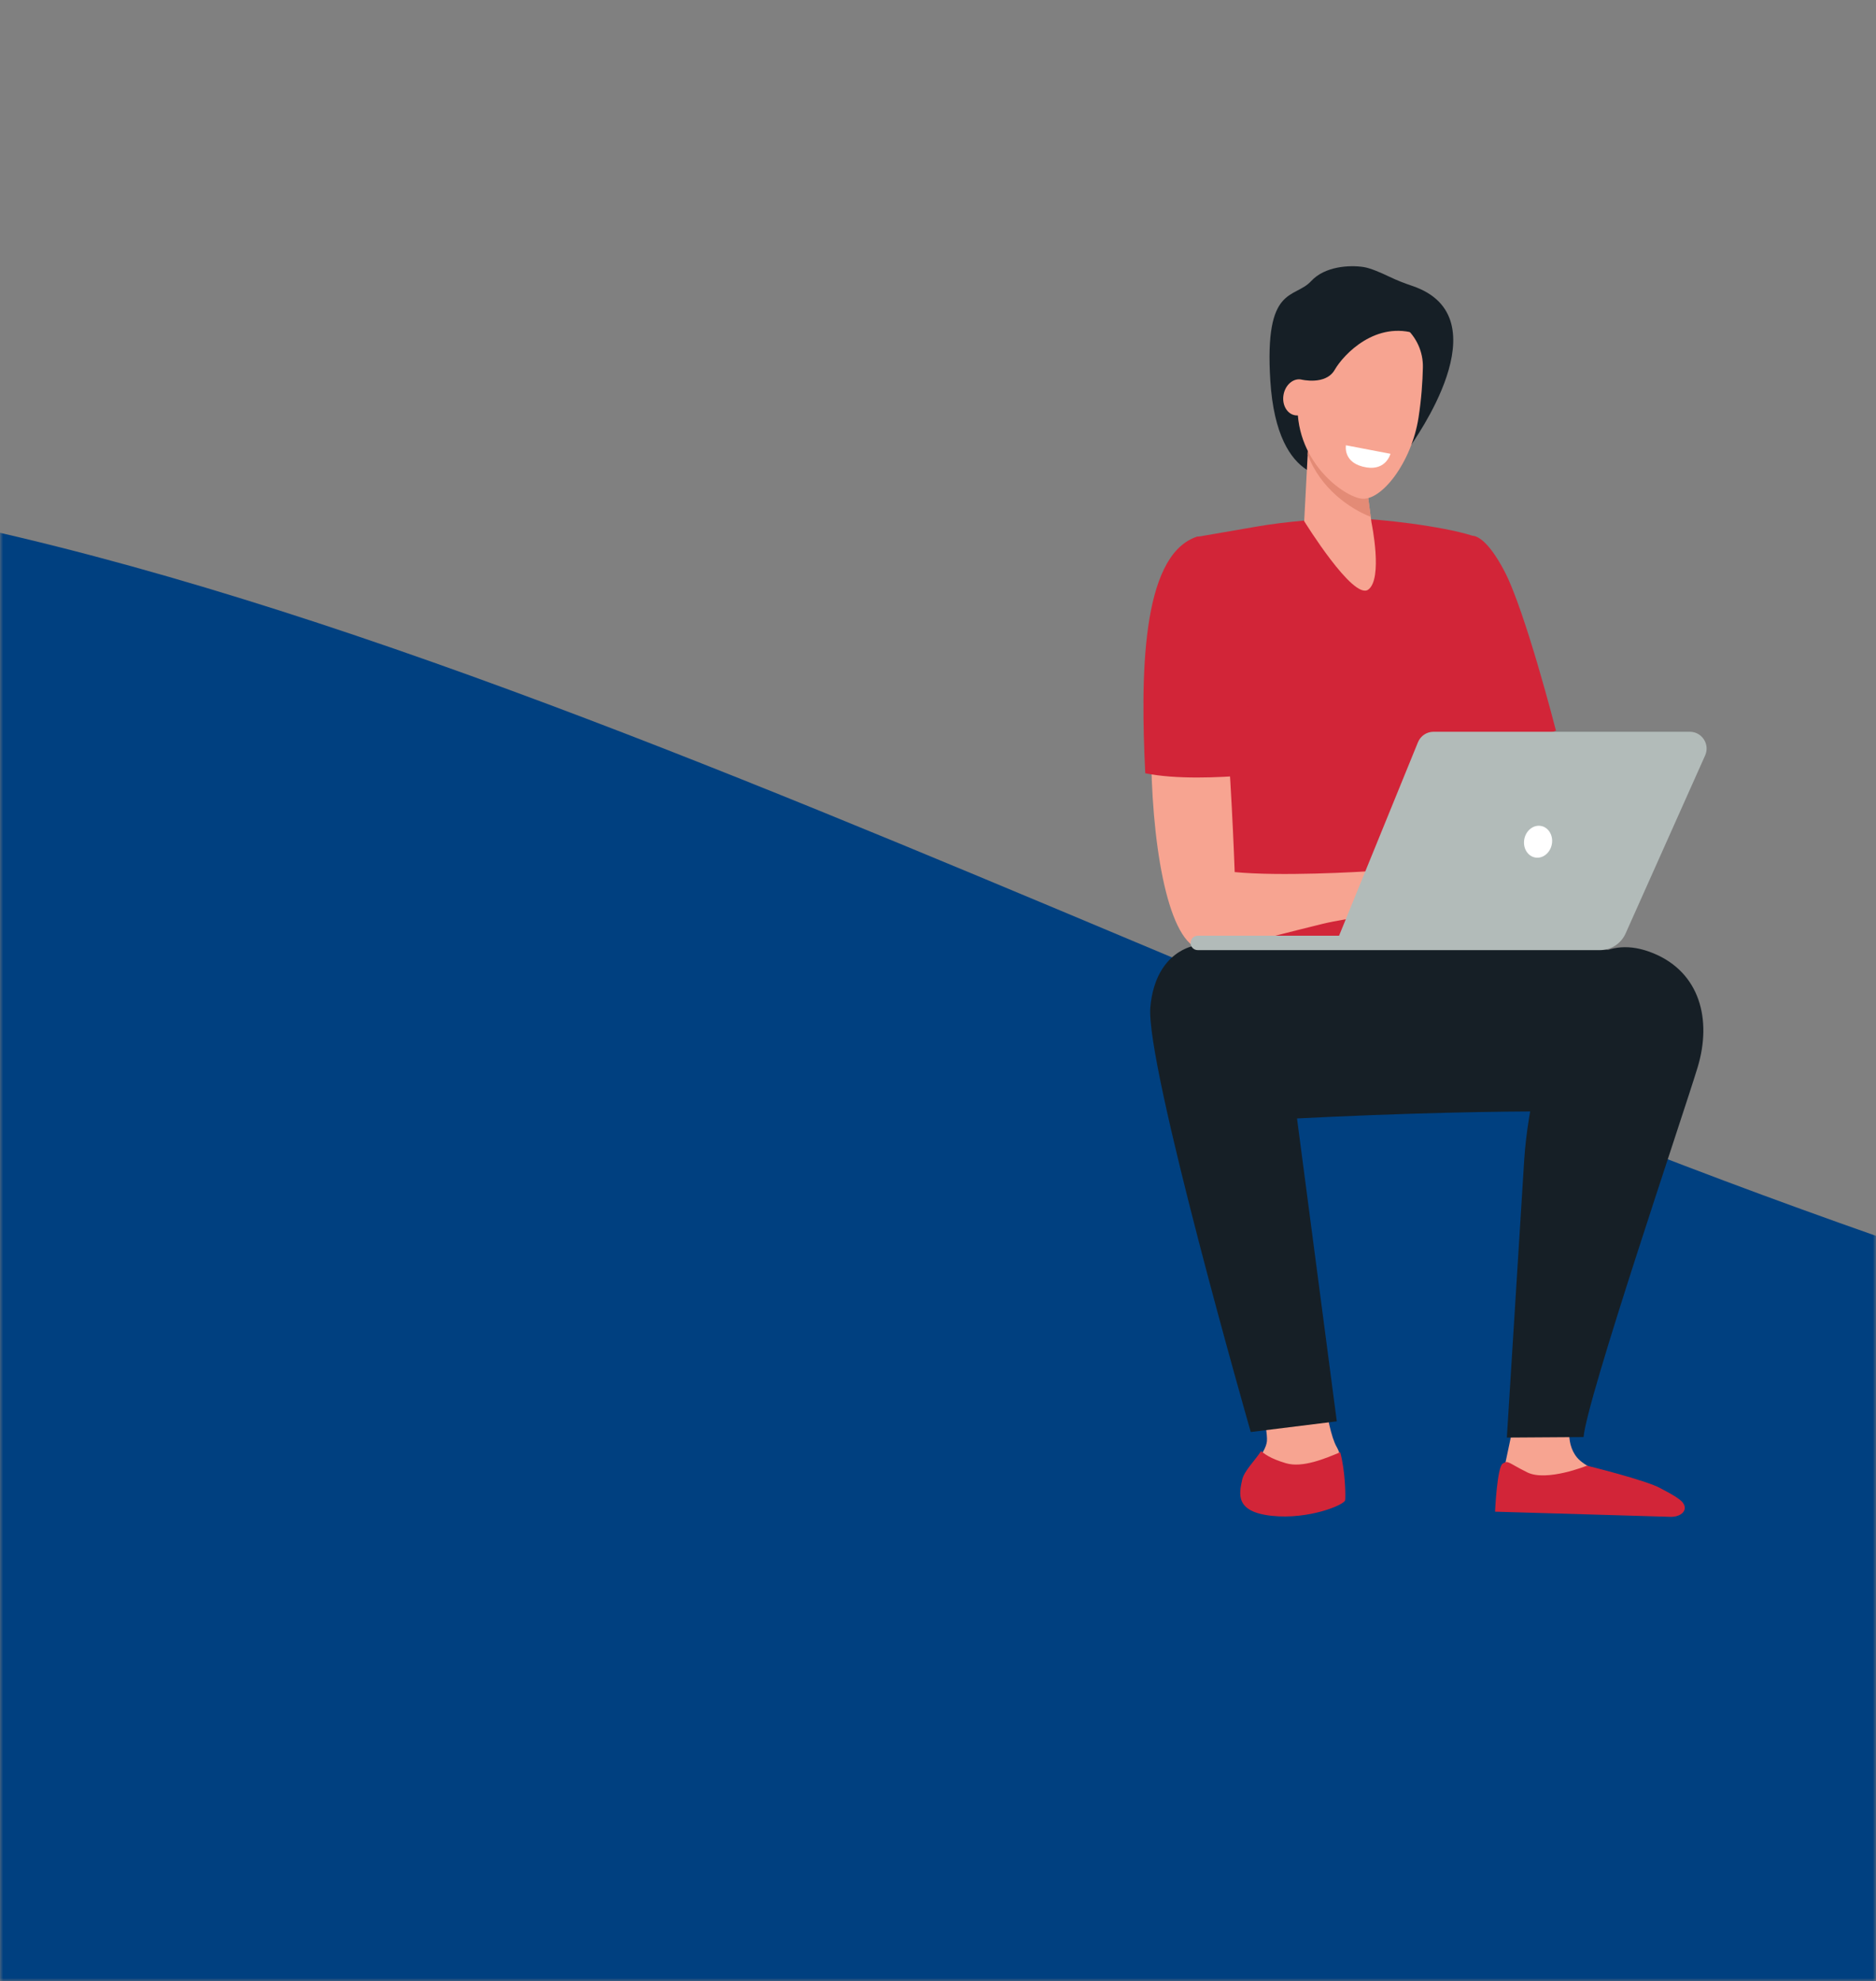 <svg width="303" height="320" viewBox="0 0 303 320" fill="none" xmlns="http://www.w3.org/2000/svg">
<rect x="0" y="0" width="303" height="320" fill="#808080" stroke="none"/>
<mask id="mask0_563_2056" style="mask-type:alpha" maskUnits="userSpaceOnUse" x="0" y="0" width="303" height="320">
<rect width="303" height="320" fill="white"/>
</mask>
<g mask="url(#mask0_563_2056)">
<path fill-rule="evenodd" clip-rule="evenodd" d="M658.124 359.39C749.068 449.79 721.666 535.728 709.43 615.252C697.443 693.162 687.449 778.003 590.009 802.081C490.81 826.594 346.778 790.883 214.301 737.604C89.569 687.44 -19.954 610.409 -100.468 524.39C-179.751 439.685 -217.879 353.413 -217.758 275.998C-217.627 191.082 -207.378 97.399 -99.778 79.624C5.714 62.197 151.798 143.966 284.64 193.002C416.3 241.602 568.489 270.291 658.124 359.39Z" fill="#004080"/>
</g>
<path d="M237.817 86.528C238.485 86.554 240.301 87.165 242.956 92.196C246.35 98.619 251.309 118.022 251.309 118.022L236.503 123.547L234.602 119.495L231.473 88.315C231.473 88.315 237.638 86.523 237.817 86.528Z" fill="#D22538"/>
<path d="M218.249 83.728C222.489 83.737 232.955 84.974 237.819 86.528C237.819 86.528 241.391 117.273 234.604 140.635C233.088 145.865 235.862 162.316 235.862 162.316L191.998 161.736C191.998 161.736 197.197 121.968 195.24 115.545C193.282 109.122 193.233 86.734 193.233 86.734C193.233 86.734 193.536 86.689 203.088 85.032C207.542 84.259 213.736 83.723 218.249 83.728" fill="#D22538"/>
<path d="M213.135 219.381C213.135 219.381 214.106 230.604 215.894 233.71C217.678 236.817 215.8 242.096 215.706 242.824C215.612 243.548 211.95 244.581 206.129 243.96C200.303 243.338 200.397 241.993 200.872 239.82C201.338 237.644 204.435 234.85 204.627 232.776C204.811 230.706 202.839 223.251 202.839 223.251L213.135 219.381" fill="#F7A491"/>
<path d="M230.912 153.053C230.912 153.053 261.189 151.371 267.954 155.473C274.715 159.575 263.147 179.707 263.147 179.707C263.147 179.707 242.083 178.733 200.815 181.116C191.042 181.681 190.2 155.593 192.023 153.433C193.851 151.278 230.912 153.053 230.912 153.053Z" fill="#161F26"/>
<path d="M205.405 244.833C199.407 244.191 200.151 241.24 200.63 239C200.938 237.6 202.656 235.946 203.682 234.383C204.217 234.811 205.089 235.565 207.693 236.336C210.395 237.137 214.102 235.552 216.466 234.563C217.304 237.698 217.342 241.703 217.261 242.306C217.171 243.056 211.395 245.471 205.405 244.833Z" fill="#D22538"/>
<path d="M208.712 174.754C209.924 183.926 215.91 229.572 215.91 229.572L202.014 231.299C202.014 231.299 184.921 171.719 185.8 162.607C186.675 153.49 193.071 152.725 193.071 152.725C193.071 152.725 205.508 150.481 208.712 174.754" fill="#161F26"/>
<path d="M192.758 90.152C196.857 88.613 198.864 125.624 199.419 140.859C206.68 141.562 219.34 140.868 222.489 140.628C223.972 140.517 227.391 139.263 228.866 139.071C230.376 138.871 231.748 138.769 232.489 138.898C232.76 138.947 240.332 142.047 240.976 142.728C241.779 143.569 243.951 145.699 243.582 146.616C243.223 147.537 239.408 144.053 239.408 144.053L237.547 143.008C239.865 145.277 244.284 148.262 243.649 149.351C243.027 150.41 239.044 147.381 236.197 145.312C238.64 147.519 241.664 151.464 240.967 152.083C240.336 152.634 236.895 148.066 233.213 146.749C231.85 146.264 230.491 147.612 229.416 147.777C228.626 147.897 227.414 148.15 226.636 147.932L222.653 146.798C221.294 146.923 221.259 147.728 219.887 148.017C218.297 148.359 215.686 148.715 213.661 149.209C201.982 152.069 198.092 153.395 194.517 153.391C183.695 153.386 183.064 93.796 192.758 90.152Z" fill="#F7A491"/>
<path d="M184.977 124.899C184.207 109.294 184.323 90.058 193.055 86.778C196.502 85.481 202.579 93.266 201.484 125.216C196.823 125.603 189.977 125.911 184.977 124.899Z" fill="#D22538"/>
<path d="M253.783 228.976C253.783 228.976 252.568 232.874 254.742 235.448C256.912 238.021 265.933 240.549 267.121 241.946C268.305 243.339 268.213 244.529 268.213 244.529L242.887 243.831L243.167 236.169L244.332 230.663L253.783 228.976" fill="#F7A491"/>
<path d="M256.313 236.732C256.313 236.732 249.808 239.372 246.664 237.809C243.52 236.251 243.617 235.816 242.703 236.399C241.798 236.981 241.471 244.163 241.471 244.163L269.945 245C271.925 244.954 272.927 243.492 271.321 242.239C270.213 241.384 268.938 240.81 268.214 240.394C265.984 239.113 256.313 236.732 256.313 236.732" fill="#D22538"/>
<path d="M252.821 160.245C254.779 156.118 259.232 150.747 267.066 153.981C274.534 157.066 276.538 164.654 274.182 172.419C271.825 180.183 256.309 225.836 255.767 232.114L243.377 232.197C243.377 232.197 245.631 196.047 246.183 187.311C246.717 178.901 249.435 167.386 252.821 160.245Z" fill="#161F26"/>
<path d="M272.939 118.195H231.521C230.431 118.195 229.443 118.859 229.022 119.881L216.276 151.139H193.441C192.806 151.139 192.291 151.659 192.291 152.3C192.291 152.941 192.806 153.461 193.441 153.461H258.426C260.211 153.461 261.829 152.407 262.557 150.772L275.401 122.022C276.203 120.225 274.895 118.195 272.939 118.195Z" fill="#B2BBB9"/>
<path d="M250.634 136.399C250.356 137.804 249.137 138.743 247.913 138.496C246.69 138.253 245.924 136.916 246.201 135.51C246.484 134.105 247.703 133.167 248.931 133.414C250.15 133.661 250.916 134.999 250.634 136.399" fill="white"/>
<path d="M228.096 46.177C226.848 45.757 225.619 45.281 224.432 44.71C223.09 44.064 221.352 43.304 220.254 43.134C217.942 42.776 213.971 43.016 211.777 45.394C209.05 48.367 204.194 45.932 205.173 61.478C206.28 79.076 216.049 77.146 216.284 76.844C216.52 76.547 224.993 65.587 224.993 65.587C224.993 65.587 227.955 72.084 227.955 71.843C227.955 71.612 243.083 51.235 228.096 46.177" fill="#161F26"/>
<path d="M220.677 78.146L221.519 84.432C221.519 84.432 223.409 93.491 220.982 95.239C218.55 96.986 210.645 84.176 210.645 84.176L211.482 68.242L220.677 78.146Z" fill="#F7A491"/>
<path d="M211.211 73.406C213.219 78.839 218.001 82.178 221.393 83.478L220.678 78.146L211.484 68.242L211.211 73.406Z" fill="#E38B76"/>
<path d="M220.177 50.903C225.327 50.072 229.946 54.221 229.815 59.385C229.764 61.629 229.582 64.428 229.111 67.447C227.996 74.704 223.046 81.097 219.78 80.527C216.51 79.957 208.285 73.695 209.736 63.367C210.627 56.988 214.775 51.777 220.177 50.903" fill="#F7A491"/>
<path d="M212.007 64.596C211.736 66.19 210.453 67.3 209.157 67.074C207.86 66.849 207.028 65.37 207.308 63.777C207.58 62.178 208.858 61.069 210.154 61.294C211.456 61.52 212.283 62.998 212.007 64.596" fill="#F7A491"/>
<path d="M210.151 61.299C210.151 61.299 214.106 62.283 215.57 59.74C217.038 57.192 222.284 51.698 228.946 53.974C235.613 56.255 223.083 48.434 222.55 48.434C222.012 48.434 215.616 48.391 215.616 48.391C215.616 48.391 210.684 52.457 210.506 52.902C210.324 53.351 208.902 58.218 208.902 58.218L210.151 61.299" fill="#161F26"/>
<path d="M217.387 71.921L224.578 73.296C224.578 73.296 223.889 76.011 220.713 75.498C216.834 74.872 217.387 71.921 217.387 71.921" fill="white"/>
</svg>
